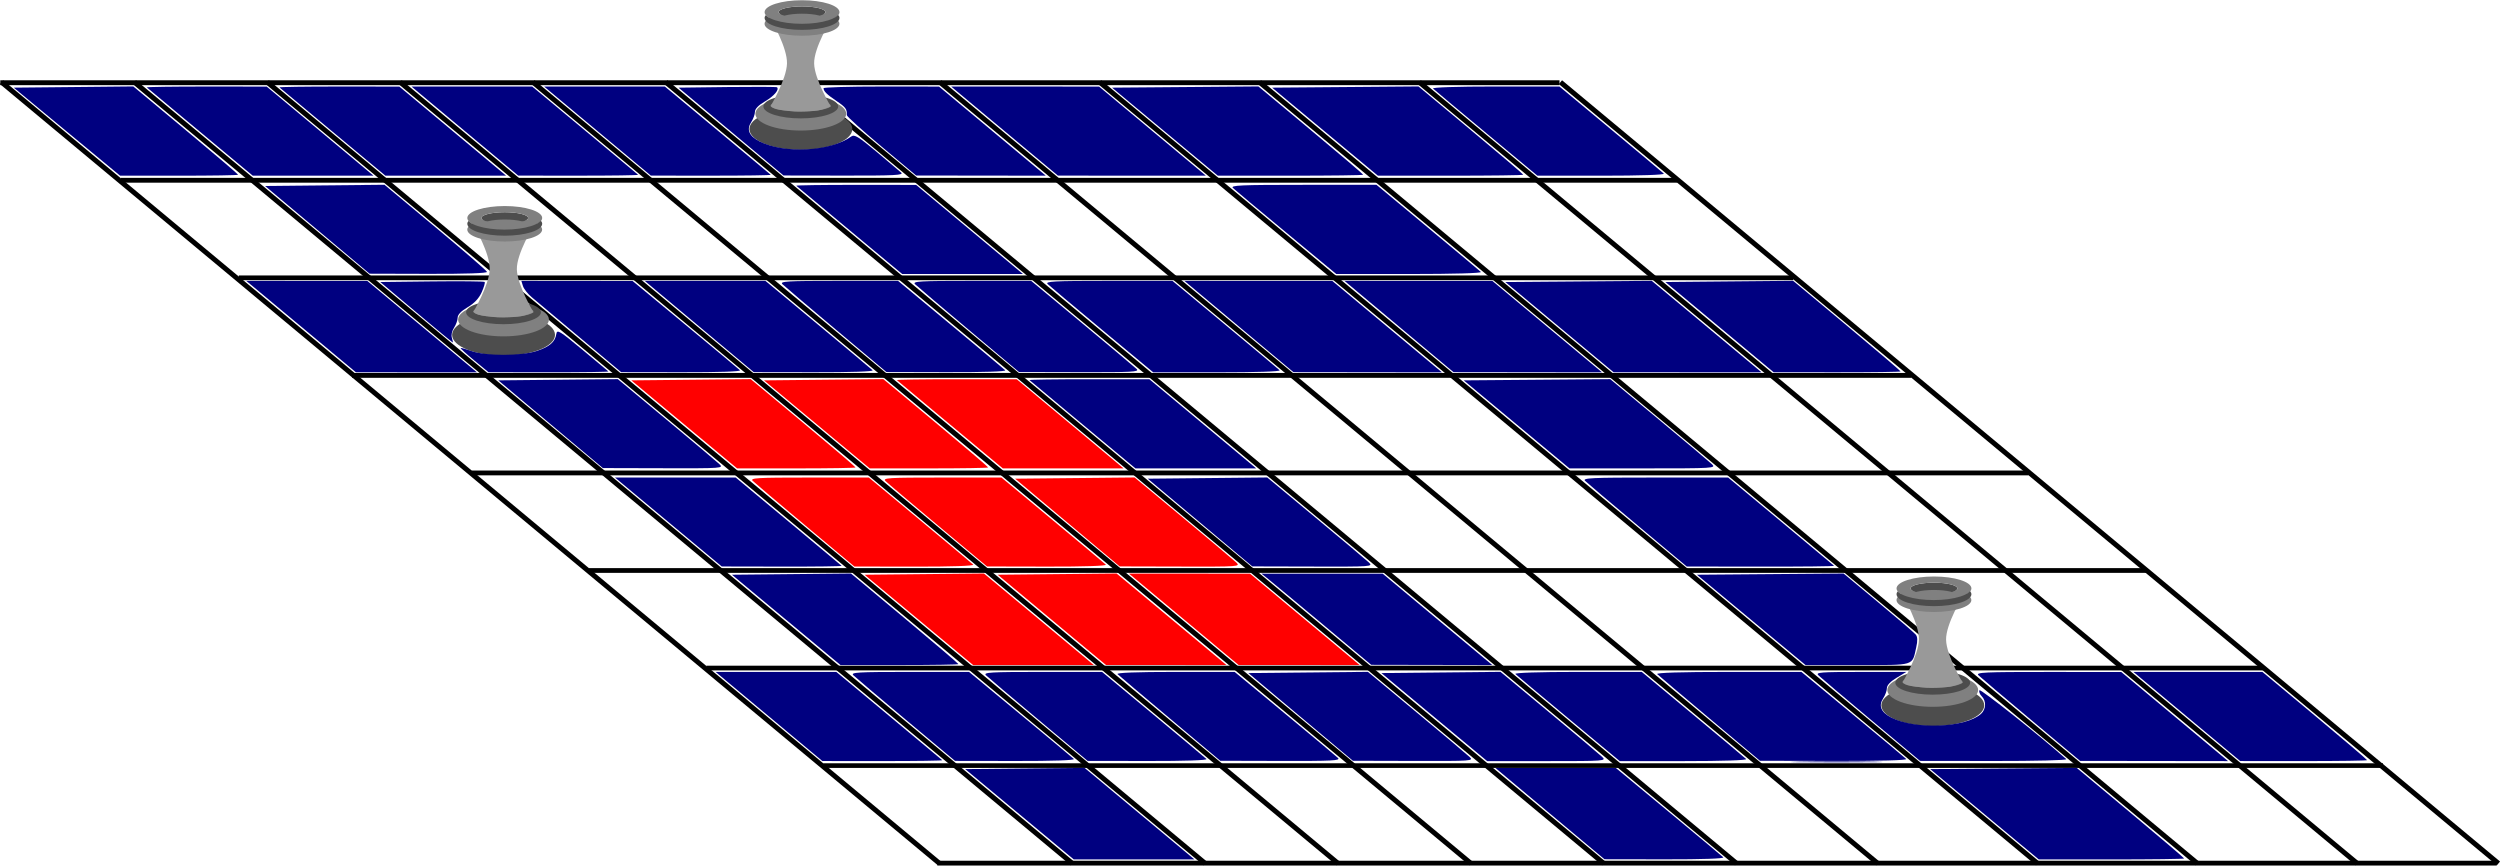 <?xml version="1.0" encoding="UTF-8" standalone="no"?>
<!-- Created with Inkscape (http://www.inkscape.org/) -->

<svg
   xmlns:dc="http://purl.org/dc/elements/1.1/"
   xmlns:cc="http://creativecommons.org/ns#"
   xmlns:rdf="http://www.w3.org/1999/02/22-rdf-syntax-ns#"
   xmlns:svg="http://www.w3.org/2000/svg"
   xmlns="http://www.w3.org/2000/svg"
   xmlns:xlink="http://www.w3.org/1999/xlink"
   xmlns:sodipodi="http://sodipodi.sourceforge.net/DTD/sodipodi-0.dtd"
   xmlns:inkscape="http://www.inkscape.org/namespaces/inkscape"
   width="512.537"
   height="177.452"
   id="svg3089"
   version="1.1"
   inkscape:version="0.48.4 r9939"
   sodipodi:docname="Documento nuevo 1">
  <defs
     id="defs3091" />
  <sodipodi:namedview
     id="base"
     pagecolor="#ffffff"
     bordercolor="#666666"
     borderopacity="1.0"
     inkscape:pageopacity="0.0"
     inkscape:pageshadow="2"
     inkscape:zoom="2.1330157"
     inkscape:cx="271.69452"
     inkscape:cy="70.828596"
     inkscape:document-units="px"
     inkscape:current-layer="layer1"
     showgrid="false"
     fit-margin-top="0"
     fit-margin-left="0"
     fit-margin-right="0"
     fit-margin-bottom="0"
     inkscape:window-width="1680"
     inkscape:window-height="987"
     inkscape:window-x="-4"
     inkscape:window-y="-4"
     inkscape:window-maximized="1" />
  <g
     inkscape:label="Capa 1"
     inkscape:groupmode="layer"
     id="layer1"
     transform="translate(-129.938,-567.798)">
    <path
       inkscape:connector-curvature="0"
       id="use3101"
       d="m 130.254,584.648 192.302,160.168"
       style="fill:none;stroke:#000000;stroke-width:1.026px;stroke-linecap:butt;stroke-linejoin:miter;stroke-opacity:1" />
    <use
       x="0"
       y="0"
       inkscape:tiled-clone-of="#use3101"
       xlink:href="#use3101"
       transform="translate(27.236,0)"
       id="use3301"
       width="1052.362"
       height="744.094" />
    <use
       x="0"
       y="0"
       inkscape:tiled-clone-of="#use3101"
       xlink:href="#use3101"
       transform="translate(54.473,0)"
       id="use3303"
       width="1052.362"
       height="744.094" />
    <use
       x="0"
       y="0"
       inkscape:tiled-clone-of="#use3101"
       xlink:href="#use3101"
       transform="translate(81.709,0)"
       id="use3305"
       width="1052.362"
       height="744.094" />
    <use
       x="0"
       y="0"
       inkscape:tiled-clone-of="#use3101"
       xlink:href="#use3101"
       transform="translate(108.945,0)"
       id="use3307"
       width="1052.362"
       height="744.094" />
    <use
       x="0"
       y="0"
       inkscape:tiled-clone-of="#use3101"
       xlink:href="#use3101"
       transform="translate(136.181,0)"
       id="use3309"
       width="1052.362"
       height="744.094" />
    <use
       x="0"
       y="0"
       inkscape:tiled-clone-of="#use3101"
       xlink:href="#use3101"
       transform="translate(163.418,0)"
       id="use3311"
       width="1052.362"
       height="744.094" />
    <use
       x="0"
       y="0"
       inkscape:tiled-clone-of="#use3101"
       xlink:href="#use3101"
       transform="translate(290.654,0)"
       id="use3313"
       width="1052.362"
       height="744.094" />
    <use
       x="0"
       y="0"
       inkscape:tiled-clone-of="#use3101"
       xlink:href="#use3101"
       transform="translate(257.89,0)"
       id="use3315"
       width="1052.362"
       height="744.094" />
    <use
       x="0"
       y="0"
       inkscape:tiled-clone-of="#use3101"
       xlink:href="#use3101"
       transform="translate(225.127,0)"
       id="use3317"
       width="1052.362"
       height="744.094" />
    <use
       x="0"
       y="0"
       inkscape:tiled-clone-of="#use3101"
       xlink:href="#use3101"
       transform="translate(192.363,0)"
       id="use3319"
       width="1052.362"
       height="744.094" />
    <use
       x="0"
       y="0"
       inkscape:tiled-clone-of="#use3101"
       xlink:href="#use3101"
       transform="translate(319.599,0)"
       id="use3321"
       width="1052.362"
       height="744.094" />
    <path
       style="fill:none;stroke:#000000;stroke-width:1px;stroke-linecap:butt;stroke-linejoin:miter;stroke-opacity:1"
       d="m 129.998,276.489 319.66,0"
       id="path3323"
       inkscape:connector-curvature="0"
       transform="translate(0,308.268)" />
    <path
       inkscape:connector-curvature="0"
       id="path4455"
       d="m 154.698,604.757 319.155,0"
       style="fill:none;stroke:#000000;stroke-width:0.986px;stroke-linecap:butt;stroke-linejoin:miter;stroke-opacity:1" />
    <path
       style="fill:none;stroke:#000000;stroke-width:0.973px;stroke-linecap:butt;stroke-linejoin:miter;stroke-opacity:1"
       d="m 178.892,624.757 318.69,0"
       id="path4457"
       inkscape:connector-curvature="0" />
    <path
       inkscape:connector-curvature="0"
       id="path4459"
       d="m 202.125,644.757 319.66,0"
       style="fill:none;stroke:#000000;stroke-width:1px;stroke-linecap:butt;stroke-linejoin:miter;stroke-opacity:1" />
    <path
       style="fill:none;stroke:#000000;stroke-width:0.986px;stroke-linecap:butt;stroke-linejoin:miter;stroke-opacity:1"
       d="m 226.612,664.757 319.175,0"
       id="path4461"
       inkscape:connector-curvature="0" />
    <path
       inkscape:connector-curvature="0"
       id="path4463"
       d="m 250.696,684.757 319.255,0"
       style="fill:none;stroke:#000000;stroke-width:0.974px;stroke-linecap:butt;stroke-linejoin:miter;stroke-opacity:1" />
    <path
       style="fill:none;stroke:#000000;stroke-width:0.963px;stroke-linecap:butt;stroke-linejoin:miter;stroke-opacity:1"
       d="m 274.757,704.757 319.301,0"
       id="path4465"
       inkscape:connector-curvature="0" />
    <path
       inkscape:connector-curvature="0"
       id="path4467"
       d="m 298.733,724.757 319.757,0"
       style="fill:none;stroke:#000000;stroke-width:0.952px;stroke-linecap:butt;stroke-linejoin:miter;stroke-opacity:1" />
    <path
       style="fill:none;stroke:#000000;stroke-width:1px;stroke-linecap:butt;stroke-linejoin:miter;stroke-opacity:1"
       d="m 322.125,744.757 319.66,0"
       id="path4469"
       inkscape:connector-curvature="0" />
    <g
       id="g5435"
       transform="matrix(0.049,0,0,0.062,210.356,598.1)">
      <g
         id="g5437"
         transform="translate(-9.596,-11.112)">
        <path
           sodipodi:type="arc"
           style="fill:#4d4d4d;stroke:none"
           id="path5439"
           sodipodi:cx="382.34274"
           sodipodi:cy="260.40259"
           sodipodi:rx="86.368042"
           sodipodi:ry="29.294424"
           d="m 468.711,260.403 c 0,16.179 -38.668,29.294 -86.368,29.294 -47.7,0 -86.368,-13.116 -86.368,-29.294 0,-16.179 38.668,-29.294 86.368,-29.294 47.7,0 86.368,13.116 86.368,29.294 z"
           transform="matrix(2.492,0,0,2.347,-477.457,18.55)" />
        <path
           transform="matrix(2.199,0,0,1.898,-365.661,84.775)"
           d="m 468.711,260.403 c 0,16.179 -38.668,29.294 -86.368,29.294 -47.7,0 -86.368,-13.116 -86.368,-29.294 0,-16.179 38.668,-29.294 86.368,-29.294 47.7,0 86.368,13.116 86.368,29.294 z"
           sodipodi:ry="29.294424"
           sodipodi:rx="86.368042"
           sodipodi:cy="260.40259"
           sodipodi:cx="382.34274"
           id="path5441"
           style="fill:#808080;stroke:none"
           sodipodi:type="arc" />
        <path
           sodipodi:type="arc"
           style="fill:#4d4d4d;stroke:none"
           id="path5443"
           sodipodi:cx="382.34274"
           sodipodi:cy="260.40259"
           sodipodi:rx="86.368042"
           sodipodi:ry="29.294424"
           d="m 468.711,260.403 c 0,16.179 -38.668,29.294 -86.368,29.294 -47.7,0 -86.368,-13.116 -86.368,-29.294 0,-16.179 38.668,-29.294 86.368,-29.294 47.7,0 86.368,13.116 86.368,29.294 z"
           transform="matrix(1.813,0,0,1.347,-218.09,204.201)" />
      </g>
      <path
         sodipodi:type="arc"
         style="fill:#808080;stroke:none"
         id="path5445"
         sodipodi:cx="382.34274"
         sodipodi:cy="260.40259"
         sodipodi:rx="86.368042"
         sodipodi:ry="29.294424"
         d="m 468.711,260.403 c 0,16.179 -38.668,29.294 -86.368,29.294 -47.7,0 -86.368,-13.116 -86.368,-29.294 0,-16.179 38.668,-29.294 86.368,-29.294 47.7,0 86.368,13.116 86.368,29.294 z"
         transform="matrix(1.455,0,0,0.65,-91.468,371.835)" />
      <path
         style="fill:#999999;stroke:none"
         d="m 566.54,551.224 c -25.904,6.273 -29.617,6.559 -64.714,8.618 -27.208,1.098 -54.551,2.019 -81.602,-0.644 -14.297,-1.407 -41.768,-3.104 -58.941,-7.131 -15.684,-3.678 -21.771,-9.773 -21.771,-9.773 0,0 66.559,-88.425 68.286,-140.648 1.727,-52.223 -65.254,-142.83 -65.254,-142.83 250.107,0.489 249.659,-1.906 249.659,-1.906 0,0 -72.576,92.986 -70.849,145.209 1.727,52.223 68.886,140.664 68.886,140.664 0,0 7.836,0.1 -23.699,8.441 z"
         id="path5447"
         inkscape:connector-curvature="0"
         sodipodi:nodetypes="ccssczcczcc" />
      <g
         id="g5449"
         transform="translate(14.596,-40)">
        <path
           sodipodi:type="arc"
           style="fill:#808080;stroke:none"
           id="path5451"
           sodipodi:cx="382.34274"
           sodipodi:cy="260.40259"
           sodipodi:rx="86.368042"
           sodipodi:ry="29.294424"
           d="m 468.711,260.403 c 0,16.179 -38.668,29.294 -86.368,29.294 -47.7,0 -86.368,-13.116 -86.368,-29.294 0,-16.179 38.668,-29.294 86.368,-29.294 47.7,0 86.368,13.116 86.368,29.294 z"
           transform="matrix(1.813,0,0,1.347,-237.283,-40.256)" />
        <path
           inkscape:connector-curvature="0"
           id="path5453"
           d="m 456.084,252.969 c -6.755,0 -13.349,0.121 -19.719,0.375 -6.37,0.254 -12.522,0.643 -18.375,1.125 -5.853,0.482 -11.42,1.065 -16.625,1.75 -5.205,0.685 -10.042,1.481 -14.469,2.344 -4.426,0.863 -8.421,1.798 -11.938,2.812 -3.517,1.014 -6.556,2.11 -9.031,3.25 -1.238,0.57 -2.328,1.153 -3.281,1.75 -0.953,0.597 -1.755,1.192 -2.406,1.812 -0.652,0.62 -1.166,1.266 -1.5,1.906 -0.334,0.641 -0.5,1.28 -0.5,1.938 0,0.658 0.166,1.297 0.5,1.938 0.334,0.64 0.848,1.286 1.5,1.906 0.652,0.62 1.453,1.216 2.406,1.812 0.953,0.596 2.043,1.181 3.281,1.75 2.475,1.139 5.515,2.238 9.031,3.25 3.517,1.012 7.511,1.952 11.938,2.812 4.426,0.861 9.263,1.629 14.469,2.312 5.205,0.683 10.772,1.269 16.625,1.75 5.853,0.481 12.005,0.872 18.375,1.125 6.37,0.253 12.964,0.375 19.719,0.375 6.755,0 13.349,-0.122 19.719,-0.375 6.37,-0.253 12.522,-0.644 18.375,-1.125 5.853,-0.481 11.42,-1.067 16.625,-1.75 5.205,-0.683 10.042,-1.452 14.469,-2.312 4.426,-0.861 8.421,-1.8 11.938,-2.812 3.517,-1.012 6.556,-2.111 9.031,-3.25 1.238,-0.569 2.328,-1.154 3.281,-1.75 0.953,-0.596 1.755,-1.193 2.406,-1.812 0.652,-0.62 1.166,-1.266 1.5,-1.906 0.334,-0.64 0.5,-1.28 0.5,-1.938 0,-0.658 -0.166,-1.297 -0.5,-1.938 -0.334,-0.641 -0.848,-1.286 -1.5,-1.906 -0.652,-0.62 -1.453,-1.216 -2.406,-1.812 -0.953,-0.597 -2.043,-1.18 -3.281,-1.75 -2.475,-1.14 -5.515,-2.236 -9.031,-3.25 -3.517,-1.014 -7.511,-1.95 -11.938,-2.812 -4.426,-0.863 -9.263,-1.658 -14.469,-2.344 -5.205,-0.685 -10.772,-1.268 -16.625,-1.75 -5.853,-0.482 -12.005,-0.871 -18.375,-1.125 -6.37,-0.254 -12.964,-0.375 -19.719,-0.375 z"
           style="fill:#4d4d4d;stroke:none" />
        <path
           inkscape:connector-curvature="0"
           id="path5455"
           d="m 456.084,232.562 c -86.502,0 -156.625,17.682 -156.625,39.469 0,21.787 70.123,39.438 156.625,39.438 86.502,0 156.625,-17.651 156.625,-39.438 0,-21.787 -70.123,-39.469 -156.625,-39.469 z m 0,20.406 c 54.04,0 97.844,8.538 97.844,19.062 0,10.524 -43.804,19.031 -97.844,19.031 -54.04,0 -97.844,-8.507 -97.844,-19.031 0,-10.524 43.804,-19.062 97.844,-19.062 z"
           style="fill:#808080;stroke:none" />
        <path
           sodipodi:type="arc"
           style="fill:#808080;stroke:none"
           id="path5457"
           sodipodi:cx="382.34274"
           sodipodi:cy="260.40259"
           sodipodi:rx="86.368042"
           sodipodi:ry="29.294424"
           d="m 468.711,260.403 c 0,16.179 -38.668,29.294 -86.368,29.294 -47.7,0 -86.368,-13.116 -86.368,-29.294 0,-16.179 38.668,-29.294 86.368,-29.294 47.7,0 86.368,13.116 86.368,29.294 z"
           transform="matrix(1.133,0,0,0.65,22.922,126.873)" />
        <path
           inkscape:connector-curvature="0"
           id="path5459"
           d="m 304.334,281.615 c -3.063,3.079 -4.875,6.276 -4.875,9.594 0,21.787 70.123,39.438 156.625,39.438 86.502,0 156.625,-17.651 156.625,-39.438 0,-3.679 -2.134,-7.215 -5.875,-10.594 -0.706,0.709 -1.3,1.432 -2.156,2.125 -1.525,1.235 -3.3,2.445 -5.281,3.625 -1.981,1.18 -4.183,2.351 -6.594,3.469 -2.411,1.118 -5.029,2.201 -7.844,3.25 -2.815,1.049 -5.808,2.057 -9,3.031 -3.192,0.974 -6.582,1.889 -10.125,2.781 -7.086,1.784 -14.855,3.427 -23.188,4.844 -8.332,1.417 -17.225,2.627 -26.594,3.625 -9.369,0.998 -19.21,1.756 -29.406,2.281 -10.196,0.525 -20.75,0.812 -31.562,0.812 -10.813,0 -21.367,-0.287 -31.562,-0.812 -10.196,-0.525 -20.037,-1.284 -29.406,-2.281 -9.369,-0.998 -18.261,-2.208 -26.594,-3.625 -8.332,-1.417 -16.102,-3.06 -23.188,-4.844 -3.543,-0.892 -6.933,-1.807 -10.125,-2.781 -3.192,-0.974 -6.185,-1.982 -9,-3.031 -2.815,-1.049 -5.433,-2.132 -7.844,-3.25 -2.411,-1.118 -4.612,-2.289 -6.594,-3.469 -1.981,-1.18 -3.756,-2.39 -5.281,-3.625 -0.456,-0.37 -0.742,-0.751 -1.156,-1.125 z"
           style="fill:#4d4d4d;stroke:none" />
      </g>
    </g>
    <g
       transform="matrix(0.049,0,0,0.062,271.303,555.906)"
       id="g5515">
      <g
         transform="translate(-9.596,-11.112)"
         id="g5517">
        <path
           transform="matrix(2.492,0,0,2.347,-477.457,18.55)"
           d="m 468.711,260.403 c 0,16.179 -38.668,29.294 -86.368,29.294 -47.7,0 -86.368,-13.116 -86.368,-29.294 0,-16.179 38.668,-29.294 86.368,-29.294 47.7,0 86.368,13.116 86.368,29.294 z"
           sodipodi:ry="29.294424"
           sodipodi:rx="86.368042"
           sodipodi:cy="260.40259"
           sodipodi:cx="382.34274"
           id="path5519"
           style="fill:#4d4d4d;stroke:none"
           sodipodi:type="arc" />
        <path
           sodipodi:type="arc"
           style="fill:#808080;stroke:none"
           id="path5521"
           sodipodi:cx="382.34274"
           sodipodi:cy="260.40259"
           sodipodi:rx="86.368042"
           sodipodi:ry="29.294424"
           d="m 468.711,260.403 c 0,16.179 -38.668,29.294 -86.368,29.294 -47.7,0 -86.368,-13.116 -86.368,-29.294 0,-16.179 38.668,-29.294 86.368,-29.294 47.7,0 86.368,13.116 86.368,29.294 z"
           transform="matrix(2.199,0,0,1.898,-365.661,84.775)" />
        <path
           transform="matrix(1.813,0,0,1.347,-218.09,204.201)"
           d="m 468.711,260.403 c 0,16.179 -38.668,29.294 -86.368,29.294 -47.7,0 -86.368,-13.116 -86.368,-29.294 0,-16.179 38.668,-29.294 86.368,-29.294 47.7,0 86.368,13.116 86.368,29.294 z"
           sodipodi:ry="29.294424"
           sodipodi:rx="86.368042"
           sodipodi:cy="260.40259"
           sodipodi:cx="382.34274"
           id="path5523"
           style="fill:#4d4d4d;stroke:none"
           sodipodi:type="arc" />
      </g>
      <path
         transform="matrix(1.455,0,0,0.65,-91.468,371.835)"
         d="m 468.711,260.403 c 0,16.179 -38.668,29.294 -86.368,29.294 -47.7,0 -86.368,-13.116 -86.368,-29.294 0,-16.179 38.668,-29.294 86.368,-29.294 47.7,0 86.368,13.116 86.368,29.294 z"
         sodipodi:ry="29.294424"
         sodipodi:rx="86.368042"
         sodipodi:cy="260.40259"
         sodipodi:cx="382.34274"
         id="path5525"
         style="fill:#808080;stroke:none"
         sodipodi:type="arc" />
      <path
         sodipodi:nodetypes="ccssczcczcc"
         inkscape:connector-curvature="0"
         id="path5527"
         d="m 566.54,551.224 c -25.904,6.273 -29.617,6.559 -64.714,8.618 -27.208,1.098 -54.551,2.019 -81.602,-0.644 -14.297,-1.407 -41.768,-3.104 -58.941,-7.131 -15.684,-3.678 -21.771,-9.773 -21.771,-9.773 0,0 66.559,-88.425 68.286,-140.648 1.727,-52.223 -65.254,-142.83 -65.254,-142.83 250.107,0.489 249.659,-1.906 249.659,-1.906 0,0 -72.576,92.986 -70.849,145.209 1.727,52.223 68.886,140.664 68.886,140.664 0,0 7.836,0.1 -23.699,8.441 z"
         style="fill:#999999;stroke:none" />
      <g
         transform="translate(14.596,-40)"
         id="g5529">
        <path
           transform="matrix(1.813,0,0,1.347,-237.283,-40.256)"
           d="m 468.711,260.403 c 0,16.179 -38.668,29.294 -86.368,29.294 -47.7,0 -86.368,-13.116 -86.368,-29.294 0,-16.179 38.668,-29.294 86.368,-29.294 47.7,0 86.368,13.116 86.368,29.294 z"
           sodipodi:ry="29.294424"
           sodipodi:rx="86.368042"
           sodipodi:cy="260.40259"
           sodipodi:cx="382.34274"
           id="path5531"
           style="fill:#808080;stroke:none"
           sodipodi:type="arc" />
        <path
           style="fill:#4d4d4d;stroke:none"
           d="m 456.084,252.969 c -6.755,0 -13.349,0.121 -19.719,0.375 -6.37,0.254 -12.522,0.643 -18.375,1.125 -5.853,0.482 -11.42,1.065 -16.625,1.75 -5.205,0.685 -10.042,1.481 -14.469,2.344 -4.426,0.863 -8.421,1.798 -11.938,2.812 -3.517,1.014 -6.556,2.11 -9.031,3.25 -1.238,0.57 -2.328,1.153 -3.281,1.75 -0.953,0.597 -1.755,1.192 -2.406,1.812 -0.652,0.62 -1.166,1.266 -1.5,1.906 -0.334,0.641 -0.5,1.28 -0.5,1.938 0,0.658 0.166,1.297 0.5,1.938 0.334,0.64 0.848,1.286 1.5,1.906 0.652,0.62 1.453,1.216 2.406,1.812 0.953,0.596 2.043,1.181 3.281,1.75 2.475,1.139 5.515,2.238 9.031,3.25 3.517,1.012 7.511,1.952 11.938,2.812 4.426,0.861 9.263,1.629 14.469,2.312 5.205,0.683 10.772,1.269 16.625,1.75 5.853,0.481 12.005,0.872 18.375,1.125 6.37,0.253 12.964,0.375 19.719,0.375 6.755,0 13.349,-0.122 19.719,-0.375 6.37,-0.253 12.522,-0.644 18.375,-1.125 5.853,-0.481 11.42,-1.067 16.625,-1.75 5.205,-0.683 10.042,-1.452 14.469,-2.312 4.426,-0.861 8.421,-1.8 11.938,-2.812 3.517,-1.012 6.556,-2.111 9.031,-3.25 1.238,-0.569 2.328,-1.154 3.281,-1.75 0.953,-0.596 1.755,-1.193 2.406,-1.812 0.652,-0.62 1.166,-1.266 1.5,-1.906 0.334,-0.64 0.5,-1.28 0.5,-1.938 0,-0.658 -0.166,-1.297 -0.5,-1.938 -0.334,-0.641 -0.848,-1.286 -1.5,-1.906 -0.652,-0.62 -1.453,-1.216 -2.406,-1.812 -0.953,-0.597 -2.043,-1.18 -3.281,-1.75 -2.475,-1.14 -5.515,-2.236 -9.031,-3.25 -3.517,-1.014 -7.511,-1.95 -11.938,-2.812 -4.426,-0.863 -9.263,-1.658 -14.469,-2.344 -5.205,-0.685 -10.772,-1.268 -16.625,-1.75 -5.853,-0.482 -12.005,-0.871 -18.375,-1.125 -6.37,-0.254 -12.964,-0.375 -19.719,-0.375 z"
           id="path5533"
           inkscape:connector-curvature="0" />
        <path
           style="fill:#808080;stroke:none"
           d="m 456.084,232.562 c -86.502,0 -156.625,17.682 -156.625,39.469 0,21.787 70.123,39.438 156.625,39.438 86.502,0 156.625,-17.651 156.625,-39.438 0,-21.787 -70.123,-39.469 -156.625,-39.469 z m 0,20.406 c 54.04,0 97.844,8.538 97.844,19.062 0,10.524 -43.804,19.031 -97.844,19.031 -54.04,0 -97.844,-8.507 -97.844,-19.031 0,-10.524 43.804,-19.062 97.844,-19.062 z"
           id="path5535"
           inkscape:connector-curvature="0" />
        <path
           transform="matrix(1.133,0,0,0.65,22.922,126.873)"
           d="m 468.711,260.403 c 0,16.179 -38.668,29.294 -86.368,29.294 -47.7,0 -86.368,-13.116 -86.368,-29.294 0,-16.179 38.668,-29.294 86.368,-29.294 47.7,0 86.368,13.116 86.368,29.294 z"
           sodipodi:ry="29.294424"
           sodipodi:rx="86.368042"
           sodipodi:cy="260.40259"
           sodipodi:cx="382.34274"
           id="path5537"
           style="fill:#808080;stroke:none"
           sodipodi:type="arc" />
        <path
           style="fill:#4d4d4d;stroke:none"
           d="m 304.334,281.615 c -3.063,3.079 -4.875,6.276 -4.875,9.594 0,21.787 70.123,39.438 156.625,39.438 86.502,0 156.625,-17.651 156.625,-39.438 0,-3.679 -2.134,-7.215 -5.875,-10.594 -0.706,0.709 -1.3,1.432 -2.156,2.125 -1.525,1.235 -3.3,2.445 -5.281,3.625 -1.981,1.18 -4.183,2.351 -6.594,3.469 -2.411,1.118 -5.029,2.201 -7.844,3.25 -2.815,1.049 -5.808,2.057 -9,3.031 -3.192,0.974 -6.582,1.889 -10.125,2.781 -7.086,1.784 -14.855,3.427 -23.188,4.844 -8.332,1.417 -17.225,2.627 -26.594,3.625 -9.369,0.998 -19.21,1.756 -29.406,2.281 -10.196,0.525 -20.75,0.812 -31.562,0.812 -10.813,0 -21.367,-0.287 -31.562,-0.812 -10.196,-0.525 -20.037,-1.284 -29.406,-2.281 -9.369,-0.998 -18.261,-2.208 -26.594,-3.625 -8.332,-1.417 -16.102,-3.06 -23.188,-4.844 -3.543,-0.892 -6.933,-1.807 -10.125,-2.781 -3.192,-0.974 -6.185,-1.982 -9,-3.031 -2.815,-1.049 -5.433,-2.132 -7.844,-3.25 -2.411,-1.118 -4.612,-2.289 -6.594,-3.469 -1.981,-1.18 -3.756,-2.39 -5.281,-3.625 -0.456,-0.37 -0.742,-0.751 -1.156,-1.125 z"
           id="path5539"
           inkscape:connector-curvature="0" />
      </g>
    </g>
    <g
       transform="matrix(0.049,0,0,0.062,503.368,674.049)"
       id="g5541">
      <g
         transform="translate(-9.596,-11.112)"
         id="g5543">
        <path
           transform="matrix(2.492,0,0,2.347,-477.457,18.55)"
           d="m 468.711,260.403 c 0,16.179 -38.668,29.294 -86.368,29.294 -47.7,0 -86.368,-13.116 -86.368,-29.294 0,-16.179 38.668,-29.294 86.368,-29.294 47.7,0 86.368,13.116 86.368,29.294 z"
           sodipodi:ry="29.294424"
           sodipodi:rx="86.368042"
           sodipodi:cy="260.40259"
           sodipodi:cx="382.34274"
           id="path5545"
           style="fill:#4d4d4d;stroke:none"
           sodipodi:type="arc" />
        <path
           sodipodi:type="arc"
           style="fill:#808080;stroke:none"
           id="path5547"
           sodipodi:cx="382.34274"
           sodipodi:cy="260.40259"
           sodipodi:rx="86.368042"
           sodipodi:ry="29.294424"
           d="m 468.711,260.403 c 0,16.179 -38.668,29.294 -86.368,29.294 -47.7,0 -86.368,-13.116 -86.368,-29.294 0,-16.179 38.668,-29.294 86.368,-29.294 47.7,0 86.368,13.116 86.368,29.294 z"
           transform="matrix(2.199,0,0,1.898,-365.661,84.775)" />
        <path
           transform="matrix(1.813,0,0,1.347,-218.09,204.201)"
           d="m 468.711,260.403 c 0,16.179 -38.668,29.294 -86.368,29.294 -47.7,0 -86.368,-13.116 -86.368,-29.294 0,-16.179 38.668,-29.294 86.368,-29.294 47.7,0 86.368,13.116 86.368,29.294 z"
           sodipodi:ry="29.294424"
           sodipodi:rx="86.368042"
           sodipodi:cy="260.40259"
           sodipodi:cx="382.34274"
           id="path5549"
           style="fill:#4d4d4d;stroke:none"
           sodipodi:type="arc" />
      </g>
      <path
         transform="matrix(1.455,0,0,0.65,-91.468,371.835)"
         d="m 468.711,260.403 c 0,16.179 -38.668,29.294 -86.368,29.294 -47.7,0 -86.368,-13.116 -86.368,-29.294 0,-16.179 38.668,-29.294 86.368,-29.294 47.7,0 86.368,13.116 86.368,29.294 z"
         sodipodi:ry="29.294424"
         sodipodi:rx="86.368042"
         sodipodi:cy="260.40259"
         sodipodi:cx="382.34274"
         id="path5551"
         style="fill:#808080;stroke:none"
         sodipodi:type="arc" />
      <path
         sodipodi:nodetypes="ccssczcczcc"
         inkscape:connector-curvature="0"
         id="path5553"
         d="m 566.54,551.224 c -25.904,6.273 -29.617,6.559 -64.714,8.618 -27.208,1.098 -54.551,2.019 -81.602,-0.644 -14.297,-1.407 -41.768,-3.104 -58.941,-7.131 -15.684,-3.678 -21.771,-9.773 -21.771,-9.773 0,0 66.559,-88.425 68.286,-140.648 1.727,-52.223 -65.254,-142.83 -65.254,-142.83 250.107,0.489 249.659,-1.906 249.659,-1.906 0,0 -72.576,92.986 -70.849,145.209 1.727,52.223 68.886,140.664 68.886,140.664 0,0 7.836,0.1 -23.699,8.441 z"
         style="fill:#999999;stroke:none" />
      <g
         transform="translate(14.596,-40)"
         id="g5555">
        <path
           transform="matrix(1.813,0,0,1.347,-237.283,-40.256)"
           d="m 468.711,260.403 c 0,16.179 -38.668,29.294 -86.368,29.294 -47.7,0 -86.368,-13.116 -86.368,-29.294 0,-16.179 38.668,-29.294 86.368,-29.294 47.7,0 86.368,13.116 86.368,29.294 z"
           sodipodi:ry="29.294424"
           sodipodi:rx="86.368042"
           sodipodi:cy="260.40259"
           sodipodi:cx="382.34274"
           id="path5557"
           style="fill:#808080;stroke:none"
           sodipodi:type="arc" />
        <path
           style="fill:#4d4d4d;stroke:none"
           d="m 456.084,252.969 c -6.755,0 -13.349,0.121 -19.719,0.375 -6.37,0.254 -12.522,0.643 -18.375,1.125 -5.853,0.482 -11.42,1.065 -16.625,1.75 -5.205,0.685 -10.042,1.481 -14.469,2.344 -4.426,0.863 -8.421,1.798 -11.938,2.812 -3.517,1.014 -6.556,2.11 -9.031,3.25 -1.238,0.57 -2.328,1.153 -3.281,1.75 -0.953,0.597 -1.755,1.192 -2.406,1.812 -0.652,0.62 -1.166,1.266 -1.5,1.906 -0.334,0.641 -0.5,1.28 -0.5,1.938 0,0.658 0.166,1.297 0.5,1.938 0.334,0.64 0.848,1.286 1.5,1.906 0.652,0.62 1.453,1.216 2.406,1.812 0.953,0.596 2.043,1.181 3.281,1.75 2.475,1.139 5.515,2.238 9.031,3.25 3.517,1.012 7.511,1.952 11.938,2.812 4.426,0.861 9.263,1.629 14.469,2.312 5.205,0.683 10.772,1.269 16.625,1.75 5.853,0.481 12.005,0.872 18.375,1.125 6.37,0.253 12.964,0.375 19.719,0.375 6.755,0 13.349,-0.122 19.719,-0.375 6.37,-0.253 12.522,-0.644 18.375,-1.125 5.853,-0.481 11.42,-1.067 16.625,-1.75 5.205,-0.683 10.042,-1.452 14.469,-2.312 4.426,-0.861 8.421,-1.8 11.938,-2.812 3.517,-1.012 6.556,-2.111 9.031,-3.25 1.238,-0.569 2.328,-1.154 3.281,-1.75 0.953,-0.596 1.755,-1.193 2.406,-1.812 0.652,-0.62 1.166,-1.266 1.5,-1.906 0.334,-0.64 0.5,-1.28 0.5,-1.938 0,-0.658 -0.166,-1.297 -0.5,-1.938 -0.334,-0.641 -0.848,-1.286 -1.5,-1.906 -0.652,-0.62 -1.453,-1.216 -2.406,-1.812 -0.953,-0.597 -2.043,-1.18 -3.281,-1.75 -2.475,-1.14 -5.515,-2.236 -9.031,-3.25 -3.517,-1.014 -7.511,-1.95 -11.938,-2.812 -4.426,-0.863 -9.263,-1.658 -14.469,-2.344 -5.205,-0.685 -10.772,-1.268 -16.625,-1.75 -5.853,-0.482 -12.005,-0.871 -18.375,-1.125 -6.37,-0.254 -12.964,-0.375 -19.719,-0.375 z"
           id="path5559"
           inkscape:connector-curvature="0" />
        <path
           style="fill:#808080;stroke:none"
           d="m 456.084,232.562 c -86.502,0 -156.625,17.682 -156.625,39.469 0,21.787 70.123,39.438 156.625,39.438 86.502,0 156.625,-17.651 156.625,-39.438 0,-21.787 -70.123,-39.469 -156.625,-39.469 z m 0,20.406 c 54.04,0 97.844,8.538 97.844,19.062 0,10.524 -43.804,19.031 -97.844,19.031 -54.04,0 -97.844,-8.507 -97.844,-19.031 0,-10.524 43.804,-19.062 97.844,-19.062 z"
           id="path5561"
           inkscape:connector-curvature="0" />
        <path
           transform="matrix(1.133,0,0,0.65,22.922,126.873)"
           d="m 468.711,260.403 c 0,16.179 -38.668,29.294 -86.368,29.294 -47.7,0 -86.368,-13.116 -86.368,-29.294 0,-16.179 38.668,-29.294 86.368,-29.294 47.7,0 86.368,13.116 86.368,29.294 z"
           sodipodi:ry="29.294424"
           sodipodi:rx="86.368042"
           sodipodi:cy="260.40259"
           sodipodi:cx="382.34274"
           id="path5563"
           style="fill:#808080;stroke:none"
           sodipodi:type="arc" />
        <path
           style="fill:#4d4d4d;stroke:none"
           d="m 304.334,281.615 c -3.063,3.079 -4.875,6.276 -4.875,9.594 0,21.787 70.123,39.438 156.625,39.438 86.502,0 156.625,-17.651 156.625,-39.438 0,-3.679 -2.134,-7.215 -5.875,-10.594 -0.706,0.709 -1.3,1.432 -2.156,2.125 -1.525,1.235 -3.3,2.445 -5.281,3.625 -1.981,1.18 -4.183,2.351 -6.594,3.469 -2.411,1.118 -5.029,2.201 -7.844,3.25 -2.815,1.049 -5.808,2.057 -9,3.031 -3.192,0.974 -6.582,1.889 -10.125,2.781 -7.086,1.784 -14.855,3.427 -23.188,4.844 -8.332,1.417 -17.225,2.627 -26.594,3.625 -9.369,0.998 -19.21,1.756 -29.406,2.281 -10.196,0.525 -20.75,0.812 -31.562,0.812 -10.813,0 -21.367,-0.287 -31.562,-0.812 -10.196,-0.525 -20.037,-1.284 -29.406,-2.281 -9.369,-0.998 -18.261,-2.208 -26.594,-3.625 -8.332,-1.417 -16.102,-3.06 -23.188,-4.844 -3.543,-0.892 -6.933,-1.807 -10.125,-2.781 -3.192,-0.974 -6.185,-1.982 -9,-3.031 -2.815,-1.049 -5.433,-2.132 -7.844,-3.25 -2.411,-1.118 -4.612,-2.289 -6.594,-3.469 -1.981,-1.18 -3.756,-2.39 -5.281,-3.625 -0.456,-0.37 -0.742,-0.751 -1.156,-1.125 z"
           id="path5565"
           inkscape:connector-curvature="0" />
      </g>
    </g>
    <path
       style="fill:#000080;stroke:none"
       d="m 170.998,286.592 c -5.919,-4.927 -10.849,-9.04 -10.957,-9.142 -0.107,-0.102 5.378,-0.181 12.189,-0.177 l 12.385,0.008 10.947,9.134 10.947,9.134 -12.374,0 -12.374,0 -10.761,-8.957 z"
       id="path5569"
       inkscape:connector-curvature="0"
       transform="translate(0,308.268)" />
    <path
       style="fill:#000080;stroke:none"
       d="m 194.998,306.65 -10.714,-8.991 12.238,-0.125 12.238,-0.125 10.431,8.7 c 5.737,4.785 10.501,8.902 10.587,9.15 0.097,0.281 -4.403,0.437 -11.955,0.416 l -12.111,-0.034 -10.714,-8.991 z"
       id="path5571"
       inkscape:connector-curvature="0"
       transform="translate(0,308.268)" />
    <path
       style="fill:#000080;stroke:none"
       d="m 227.165,333.426 c -1.609,-1.326 -2.867,-2.471 -2.795,-2.543 0.072,-0.072 1.072,0.206 2.222,0.618 2.925,1.047 10.253,1.035 13.405,-0.022 2.65,-0.889 3.755,-1.852 3.997,-3.485 0.145,-0.974 0.647,-0.67 5.317,3.214 2.836,2.359 5.245,4.373 5.352,4.474 0.107,0.102 -5.378,0.178 -12.189,0.17 l -12.385,-0.015 -2.926,-2.412 z"
       id="path5573"
       inkscape:connector-curvature="0"
       transform="translate(0,308.268)" />
    <path
       style="fill:#000080;stroke:none"
       d="m 242.817,346.5 -10.714,-8.991 12.246,-0.125 12.246,-0.125 9.955,8.279 c 5.475,4.553 10.371,8.671 10.879,9.15 0.902,0.85 0.627,0.87 -11.486,0.837 l -12.411,-0.034 -10.714,-8.991 z"
       id="path5575"
       inkscape:connector-curvature="0"
       transform="translate(0,308.268)" />
    <path
       style="fill:#000080;stroke:none"
       d="m 215.249,323.528 -7.34,-6.179 10.574,-0.126 c 5.816,-0.069 10.681,-0.019 10.813,0.112 0.131,0.131 -0.142,1.083 -0.607,2.115 -0.569,1.261 -1.515,2.268 -2.886,3.072 -1.325,0.777 -2.04,1.523 -2.04,2.13 0,0.514 -0.334,1.444 -0.742,2.067 -0.435,0.664 -0.616,1.53 -0.437,2.093 0.168,0.528 0.238,0.946 0.156,0.928 -0.082,-0.018 -3.452,-2.814 -7.489,-6.212 l 0,0 z"
       id="path5577"
       inkscape:connector-curvature="0"
       transform="translate(0,308.268)" />
    <path
       style="fill:#000080;stroke:none"
       d="m 266.966,366.55 -10.945,-9.116 12.372,0 12.372,0 10.761,8.957 c 5.919,4.927 10.849,9.04 10.957,9.142 0.107,0.102 -5.378,0.173 -12.189,0.159 l -12.385,-0.026 -10.945,-9.116 z"
       id="path5579"
       inkscape:connector-curvature="0"
       transform="translate(0,308.268)" />
    <path
       style="fill:#000080;stroke:none"
       d="m 291.127,386.618 -11.129,-9.259 12.201,-0.125 12.201,-0.125 11.016,9.193 c 6.059,5.056 11.016,9.279 11.016,9.384 0,0.105 -5.44,0.191 -12.088,0.191 l -12.088,0 -11.129,-9.259 z"
       id="path5581"
       inkscape:connector-curvature="0"
       transform="translate(0,308.268)" />
    <path
       style="fill:#000080;stroke:none"
       d="m 315.65,407.09 c -5.544,-4.639 -10.389,-8.743 -10.766,-9.12 -0.602,-0.602 0.808,-0.686 11.517,-0.686 l 12.203,0 10.518,8.709 c 5.785,4.79 10.718,8.904 10.963,9.142 0.273,0.265 -4.365,0.425 -11.955,0.411 l -12.4,-0.021 -10.08,-8.435 z"
       id="path5583"
       inkscape:connector-curvature="0"
       transform="translate(0,308.268)" />
    <path
       style="fill:#000080;stroke:none"
       d="m 338.947,426.467 -11.129,-9.259 12.238,-0.125 12.238,-0.125 11.259,9.384 11.259,9.384 -12.368,0 -12.368,0 -11.129,-9.259 z"
       id="path5585"
       inkscape:connector-curvature="0"
       transform="translate(0,308.268)" />
    <path
       style="fill:#000080;stroke:none"
       d="m 193.288,327.829 c -5.286,-4.413 -10.345,-8.628 -11.241,-9.369 l -1.63,-1.346 12.413,0.008 12.413,0.008 9.611,8.023 c 5.286,4.413 10.345,8.628 11.241,9.369 l 1.63,1.346 -12.413,-0.008 -12.413,-0.008 -9.611,-8.023 z"
       id="path5587"
       inkscape:connector-curvature="0"
       transform="translate(0,308.268)" />
    <path
       style="fill:#000080;stroke:none"
       d="m 248.844,328.753 c -4.641,-3.891 -9.098,-7.626 -9.904,-8.301 -0.806,-0.675 -1.611,-1.702 -1.79,-2.282 l -0.324,-1.055 11.4,0.012 11.4,0.012 10.783,8.934 c 5.931,4.913 10.983,9.127 11.228,9.365 0.271,0.263 -4.403,0.423 -11.955,0.41 l -12.4,-0.021 -8.439,-7.074 z"
       id="path5589"
       inkscape:connector-curvature="0"
       transform="translate(0,308.268)" />
    <path
       style="fill:#000080;stroke:none"
       d="m 273.295,326.471 -11.179,-9.355 12.372,0 12.372,0 10.761,8.95 c 5.919,4.923 10.962,9.142 11.207,9.376 0.268,0.256 -4.501,0.418 -11.955,0.405 l -12.4,-0.021 -11.179,-9.355 z"
       id="path5591"
       inkscape:connector-curvature="0"
       transform="translate(0,308.268)" />
    <path
       style="fill:#000080;stroke:none"
       d="m 301.351,327.142 c -5.673,-4.763 -10.623,-8.967 -11.001,-9.343 -0.602,-0.599 0.822,-0.684 11.508,-0.684 l 12.194,0 10.761,8.95 c 5.919,4.923 10.962,9.142 11.207,9.376 0.268,0.256 -4.501,0.413 -11.955,0.393 l -12.4,-0.033 -10.314,-8.66 z"
       id="path5593"
       inkscape:connector-curvature="0"
       transform="translate(0,308.268)" />
    <path
       style="fill:#000080;stroke:none"
       d="m 328.543,327.142 c -5.673,-4.763 -10.623,-8.967 -11.001,-9.343 -0.602,-0.599 0.829,-0.684 11.559,-0.684 l 12.245,0 10.476,8.714 c 5.762,4.793 10.785,9.012 11.162,9.376 0.592,0.572 -1.018,0.658 -11.72,0.63 l -12.407,-0.033 -10.314,-8.66 z"
       id="path5595"
       inkscape:connector-curvature="0"
       transform="translate(0,308.268)" />
    <path
       style="fill:#000080;stroke:none"
       d="m 355.896,327.154 c -5.762,-4.793 -10.785,-9.012 -11.162,-9.376 -0.592,-0.572 1.118,-0.663 12.445,-0.663 l 13.132,0 10.761,8.95 c 5.919,4.923 10.962,9.142 11.207,9.376 0.268,0.256 -4.81,0.426 -12.731,0.426 l -13.176,0 -10.476,-8.714 z"
       id="path5597"
       inkscape:connector-curvature="0"
       transform="translate(0,308.268)" />
    <path
       style="fill:#000080;stroke:none"
       d="m 383.937,326.471 -11.179,-9.355 15.164,0.008 15.164,0.008 9.611,8.023 c 5.286,4.413 10.345,8.628 11.241,9.369 l 1.63,1.346 -15.226,-0.021 -15.226,-0.021 -11.179,-9.355 z"
       id="path5599"
       inkscape:connector-curvature="0"
       transform="translate(0,308.268)" />
    <path
       style="fill:#000080;stroke:none"
       d="m 416.754,326.471 -11.179,-9.355 15.164,0.008 15.164,0.008 9.611,8.023 c 5.286,4.413 10.345,8.628 11.241,9.369 l 1.63,1.346 -15.226,-0.021 -15.226,-0.021 -11.179,-9.355 z"
       id="path5601"
       inkscape:connector-curvature="0"
       transform="translate(0,308.268)" />
    <path
       style="fill:#000080;stroke:none"
       d="m 449.654,326.6 -11.096,-9.25 15.003,-0.124 15.003,-0.124 11.257,9.383 11.257,9.383 -15.165,-0.009 -15.165,-0.009 -11.096,-9.25 z"
       id="path5603"
       inkscape:connector-curvature="0"
       transform="translate(0,308.268)" />
    <path
       style="fill:#000080;stroke:none"
       d="m 482.471,326.6 -11.096,-9.25 13.09,-0.125 13.09,-0.124 11.016,9.192 c 6.059,5.056 11.016,9.279 11.016,9.384 0,0.105 -5.854,0.187 -13.01,0.182 l -13.01,-0.009 -11.096,-9.25 z"
       id="path5605"
       inkscape:connector-curvature="0"
       transform="translate(0,308.268)" />
    <path
       style="fill:#000080;stroke:none"
       d="m 279.81,286.504 -10.759,-9.004 10.007,-0.127 c 5.504,-0.07 10.087,-0.047 10.184,0.05 0.496,0.496 -0.626,1.811 -2.466,2.89 -1.347,0.789 -2.067,1.537 -2.067,2.146 0,0.514 -0.334,1.444 -0.742,2.067 -1.029,1.57 -0.473,2.893 1.675,3.989 5.068,2.586 14.594,2.077 18.819,-1.005 0.643,-0.469 1.46,0.025 5.157,3.116 2.416,2.021 4.702,3.955 5.079,4.299 0.574,0.522 -1.353,0.621 -11.72,0.604 l -12.407,-0.021 -10.759,-9.004 z"
       id="path5607"
       inkscape:connector-curvature="0"
       transform="translate(0,308.268)" />
    <path
       style="fill:#000080;stroke:none"
       d="m 304.143,306.751 c -5.919,-4.927 -10.849,-9.04 -10.957,-9.142 -0.107,-0.102 5.378,-0.181 12.189,-0.177 l 12.385,0.008 10.947,9.134 10.947,9.134 -12.374,0 -12.374,0 -10.761,-8.957 z"
       id="path5609"
       inkscape:connector-curvature="0"
       transform="translate(0,308.268)" />
    <path
       style="fill:#000080;stroke:none"
       d="m 351.963,346.601 c -5.919,-4.927 -10.849,-9.04 -10.957,-9.142 -0.107,-0.102 5.378,-0.181 12.189,-0.177 l 12.385,0.008 10.947,9.134 10.947,9.134 -12.374,0 -12.374,0 -10.761,-8.957 z"
       id="path5611"
       inkscape:connector-curvature="0"
       transform="translate(0,308.268)" />
    <path
       style="fill:#000080;stroke:none"
       d="m 375.962,366.659 -10.714,-8.991 12.246,-0.125 12.246,-0.125 9.955,8.279 c 5.475,4.553 10.371,8.671 10.879,9.15 0.902,0.85 0.627,0.87 -11.486,0.837 l -12.411,-0.034 -10.714,-8.991 z"
       id="path5613"
       inkscape:connector-curvature="0"
       transform="translate(0,308.268)" />
    <path
       style="fill:#000080;stroke:none"
       d="m 401.21,387.599 c -5.415,-4.526 -10.478,-8.732 -11.252,-9.347 l -1.406,-1.118 12.424,0.003 12.424,0.003 9.611,8.023 c 5.286,4.413 10.345,8.628 11.241,9.369 l 1.63,1.346 -12.413,-0.024 -12.413,-0.024 -9.845,-8.229 z"
       id="path5615"
       inkscape:connector-curvature="0"
       transform="translate(0,308.268)" />
    <path
       style="fill:#000080;stroke:none"
       d="m 423.989,406.543 -10.842,-9.025 12.206,-0.125 12.206,-0.125 9.955,8.279 c 5.475,4.553 10.371,8.671 10.879,9.15 0.902,0.85 0.632,0.871 -11.319,0.871 l -12.244,0 -10.842,-9.025 z"
       id="path5617"
       inkscape:connector-curvature="0"
       transform="translate(0,308.268)" />
    <path
       style="fill:#000080;stroke:none"
       d="m 447.696,426.329 -11.179,-9.355 12.351,0.006 12.351,0.006 10.783,8.938 c 5.931,4.916 10.983,9.133 11.228,9.371 0.273,0.265 -4.363,0.425 -11.955,0.412 l -12.4,-0.021 -11.179,-9.355 z"
       id="path5619"
       inkscape:connector-curvature="0"
       transform="translate(0,308.268)" />
    <path
       style="fill:#000080;stroke:none"
       d="m 143.659,286.525 -10.899,-9.025 12.252,-0.125 12.252,-0.125 10.746,8.954 c 5.91,4.925 10.746,9.042 10.746,9.15 0,0.108 -5.444,0.195 -12.099,0.195 l -12.099,0 -10.899,-9.025 z"
       id="path5621"
       inkscape:connector-curvature="0"
       transform="translate(0,308.268)" />
    <path
       style="fill:#000080;stroke:none"
       d="m 198.19,286.592 c -5.919,-4.927 -10.849,-9.04 -10.957,-9.142 -0.107,-0.102 5.378,-0.181 12.189,-0.177 l 12.385,0.008 10.947,9.134 10.947,9.134 -12.374,0 -12.374,0 -10.761,-8.957 z"
       id="path5623"
       inkscape:connector-curvature="0"
       transform="translate(0,308.268)" />
    <path
       style="fill:#000080;stroke:none"
       d="m 225.239,286.4 -10.947,-9.134 12.374,0 12.374,0 10.761,8.957 c 5.919,4.927 10.849,9.04 10.957,9.142 0.107,0.102 -5.378,0.181 -12.189,0.177 l -12.385,-0.008 -10.947,-9.134 z"
       id="path5625"
       inkscape:connector-curvature="0"
       transform="translate(0,308.268)" />
    <path
       style="fill:#000080;stroke:none"
       d="m 252.431,286.4 -10.947,-9.134 12.374,0 12.374,0 10.761,8.957 c 5.919,4.927 10.849,9.04 10.957,9.142 0.107,0.102 -5.378,0.181 -12.189,0.177 l -12.385,-0.008 -10.947,-9.134 z"
       id="path5627"
       inkscape:connector-curvature="0"
       transform="translate(0,308.268)" />
    <path
       style="fill:#000080;stroke:none"
       d="m 310.637,289.554 c -3.918,-3.278 -7.11,-6.171 -7.094,-6.429 0.075,-1.203 -0.214,-1.603 -2.074,-2.865 -2.026,-1.374 -2.676,-2.013 -2.689,-2.644 -0.004,-0.193 5.32,-0.348 11.831,-0.344 l 11.838,0.008 10.946,9.134 10.947,9.134 -13.291,-0.018 -13.291,-0.018 -7.123,-5.96 z"
       id="path5629"
       inkscape:connector-curvature="0"
       transform="translate(0,308.268)" />
    <path
       style="fill:#000080;stroke:none"
       d="m 335.88,286.4 -10.947,-9.134 15.166,0.008 15.166,0.008 10.947,9.134 10.947,9.134 -15.166,-0.008 -15.166,-0.008 -10.947,-9.134 z"
       id="path5631"
       inkscape:connector-curvature="0"
       transform="translate(0,308.268)" />
    <path
       style="fill:#000080;stroke:none"
       d="m 368.765,286.525 -10.845,-9.025 15.003,-0.124 15.003,-0.124 10.744,8.953 c 5.909,4.924 10.744,9.041 10.744,9.149 0,0.108 -6.706,0.195 -14.902,0.195 l -14.902,0 -10.845,-9.025 z"
       id="path5633"
       inkscape:connector-curvature="0"
       transform="translate(0,308.268)" />
    <path
       style="fill:#000080;stroke:none"
       d="m 401.583,286.525 -10.845,-9.025 15.003,-0.124 15.003,-0.124 10.744,8.953 c 5.909,4.924 10.744,9.041 10.744,9.149 0,0.108 -6.706,0.195 -14.902,0.195 l -14.902,0 -10.845,-9.025 z"
       id="path5635"
       inkscape:connector-curvature="0"
       transform="translate(0,308.268)" />
    <path
       style="fill:#000080;stroke:none"
       d="m 434.658,286.833 c -5.762,-4.794 -10.676,-8.908 -10.921,-9.142 -0.267,-0.255 4.832,-0.425 12.731,-0.425 l 13.176,0 10.476,8.717 c 5.762,4.794 10.676,8.908 10.921,9.142 0.267,0.255 -4.832,0.425 -12.731,0.425 l -13.176,0 -10.476,-8.717 z"
       id="path5637"
       inkscape:connector-curvature="0"
       transform="translate(0,308.268)" />
    <path
       style="fill:#000080;stroke:none"
       d="m 393.643,307.215 c -5.637,-4.671 -10.557,-8.785 -10.935,-9.142 -0.585,-0.553 1.532,-0.649 14.372,-0.649 l 15.058,0 10.476,8.717 c 5.762,4.794 10.676,8.908 10.921,9.142 0.267,0.255 -5.582,0.425 -14.599,0.425 l -15.044,0 -10.249,-8.493 z"
       id="path5639"
       inkscape:connector-curvature="0"
       transform="translate(0,308.268)" />
    <path
       style="fill:#000080;stroke:none"
       d="m 440.866,346.534 -10.841,-9.025 15.02,-0.124 15.02,-0.124 9.953,8.277 c 5.474,4.553 10.369,8.669 10.878,9.148 0.902,0.85 0.56,0.871 -14.132,0.871 l -15.057,0 -10.841,-9.025 z"
       id="path5641"
       inkscape:connector-curvature="0"
       transform="translate(0,308.268)" />
    <path
       style="fill:#000080;stroke:none"
       d="m 465.673,367.24 c -5.544,-4.639 -10.389,-8.743 -10.766,-9.12 -0.602,-0.602 1.151,-0.686 14.32,-0.686 l 15.007,0 10.761,8.957 c 5.919,4.927 10.849,9.04 10.957,9.142 0.107,0.102 -6.644,0.175 -15.002,0.163 l -15.198,-0.021 -10.08,-8.435 z"
       id="path5643"
       inkscape:connector-curvature="0"
       transform="translate(0,308.268)" />
    <path
       style="fill:#000080;stroke:none"
       d="m 488.97,386.618 -11.129,-9.259 15.029,-0.124 15.029,-0.124 7.134,5.938 c 3.924,3.266 7.373,6.23 7.666,6.586 0.369,0.449 0.4,1.239 0.101,2.568 -0.881,3.921 -0.071,3.673 -12.035,3.673 l -10.666,0 -11.129,-9.259 z"
       id="path5645"
       inkscape:connector-curvature="0"
       transform="translate(0,308.268)" />
    <path
       style="fill:#000080;stroke:none"
       d="m 513.492,407.09 c -5.544,-4.639 -10.389,-8.743 -10.766,-9.12 -0.602,-0.602 0.459,-0.685 8.673,-0.681 l 9.36,0.004 -1.992,1.194 c -1.27,0.761 -1.992,1.53 -1.992,2.122 0,0.51 -0.334,1.437 -0.742,2.06 -1.027,1.567 -0.474,2.893 1.661,3.982 4.918,2.509 15.247,2.072 18.397,-0.779 1.039,-0.94 1.091,-2.648 0.111,-3.628 -0.403,-0.403 -0.603,-0.944 -0.444,-1.201 0.214,-0.346 12.39,9.321 17.797,14.129 0.245,0.218 -6.401,0.386 -14.768,0.375 l -15.213,-0.021 -10.08,-8.435 z"
       id="path5647"
       inkscape:connector-curvature="0"
       transform="translate(0,308.268)" />
    <path
       style="fill:#000080;stroke:none"
       d="m 536.789,426.467 -11.129,-9.259 15.015,-0.124 15.015,-0.124 11.015,9.192 c 6.058,5.055 11.015,9.278 11.015,9.383 0,0.105 -6.706,0.191 -14.901,0.191 l -14.901,0 -11.129,-9.259 z"
       id="path5649"
       inkscape:connector-curvature="0"
       transform="translate(0,308.268)" />
    <path
       style="fill:#000080;stroke:none"
       d="m 578.26,406.418 -10.947,-9.134 13.22,0 13.22,0 10.736,8.947 c 5.905,4.921 10.736,9.034 10.736,9.142 0,0.108 -5.854,0.192 -13.01,0.188 l -13.01,-0.008 -10.947,-9.134 z"
       id="path5651"
       inkscape:connector-curvature="0"
       transform="translate(0,308.268)" />
    <path
       style="fill:#000080;stroke:none"
       d="m 546.31,407.09 c -5.544,-4.639 -10.389,-8.743 -10.766,-9.12 -0.602,-0.602 1.148,-0.685 14.299,-0.678 l 14.985,0.008 10.946,9.134 10.947,9.134 -15.166,-0.021 -15.166,-0.021 -10.08,-8.435 z"
       id="path5653"
       inkscape:connector-curvature="0"
       transform="translate(0,308.268)" />
    <path
       style="fill:#000080;stroke:none"
       d="m 498.842,415.685 c 4.19,-0.078 11.047,-0.078 15.237,0 4.19,0.078 0.762,0.141 -7.618,0.141 -8.38,0 -11.808,-0.064 -7.618,-0.141 z"
       id="path5655"
       inkscape:connector-curvature="0"
       transform="translate(0,308.268)" />
    <path
       style="fill:#000080;stroke:none"
       d="m 480.45,406.846 c -5.668,-4.76 -10.51,-8.859 -10.759,-9.109 -0.293,-0.293 4.869,-0.454 14.555,-0.454 l 15.01,0 10.518,8.709 c 5.785,4.79 10.718,8.904 10.963,9.142 0.273,0.265 -5.458,0.42 -14.768,0.4 l -15.213,-0.033 -10.305,-8.655 z"
       id="path5657"
       inkscape:connector-curvature="0"
       transform="translate(0,308.268)" />
    <path
       style="fill:#000080;stroke:none"
       d="m 451.535,406.851 c -5.762,-4.794 -10.676,-8.908 -10.921,-9.142 -0.267,-0.255 4.832,-0.425 12.731,-0.425 l 13.176,0 10.476,8.717 c 5.762,4.794 10.676,8.908 10.921,9.142 0.267,0.255 -4.832,0.425 -12.731,0.425 l -13.176,0 -10.476,-8.717 z"
       id="path5659"
       inkscape:connector-curvature="0"
       transform="translate(0,308.268)" />
    <path
       style="fill:#000080;stroke:none"
       d="m 396.59,406.509 -10.714,-8.991 12.246,-0.125 12.246,-0.125 9.955,8.279 c 5.475,4.553 10.371,8.671 10.879,9.15 0.902,0.85 0.627,0.87 -11.486,0.837 l -12.411,-0.034 -10.714,-8.991 z"
       id="path5661"
       inkscape:connector-curvature="0"
       transform="translate(0,308.268)" />
    <path
       style="fill:#000080;stroke:none"
       d="m 369.808,406.846 c -5.668,-4.76 -10.51,-8.859 -10.759,-9.109 -0.293,-0.293 3.884,-0.454 11.777,-0.454 l 12.231,0 10.249,8.493 c 5.637,4.671 10.557,8.785 10.935,9.142 0.585,0.553 -1.139,0.644 -11.72,0.615 l -12.407,-0.033 -10.305,-8.655 z"
       id="path5663"
       inkscape:connector-curvature="0"
       transform="translate(0,308.268)" />
    <path
       style="fill:#000080;stroke:none"
       d="m 342.842,407.09 c -5.544,-4.639 -10.389,-8.743 -10.766,-9.12 -0.602,-0.602 0.813,-0.686 11.559,-0.686 l 12.245,0 10.476,8.717 c 5.762,4.794 10.676,8.908 10.921,9.142 0.267,0.255 -4.521,0.417 -11.955,0.404 l -12.4,-0.021 -10.08,-8.435 z"
       id="path5665"
       inkscape:connector-curvature="0"
       transform="translate(0,308.268)" />
    <path
       style="fill:#000080;stroke:none"
       d="m 287.592,406.418 -10.947,-9.134 12.374,0 12.374,0 10.761,8.957 c 5.919,4.927 10.849,9.04 10.957,9.142 0.107,0.102 -5.378,0.181 -12.189,0.177 l -12.385,-0.008 -10.947,-9.134 z"
       id="path5667"
       inkscape:connector-curvature="0"
       transform="translate(0,308.268)" />
    <path
       style="fill:#ff0000;stroke:none"
       d="m 318.319,386.618 -11.129,-9.259 12.238,-0.125 12.238,-0.125 11.259,9.384 11.259,9.384 -12.368,0 -12.368,0 -11.129,-9.259 z"
       id="path5669"
       inkscape:connector-curvature="0"
       transform="translate(0,308.268)" />
    <path
       style="fill:#ff0000;stroke:none"
       d="m 295.022,367.24 c -5.544,-4.639 -10.389,-8.743 -10.766,-9.12 -0.602,-0.602 0.813,-0.686 11.559,-0.686 l 12.245,0 10.476,8.717 c 5.762,4.794 10.676,8.908 10.921,9.142 0.267,0.255 -4.521,0.417 -11.955,0.404 l -12.4,-0.021 -10.08,-8.435 z"
       id="path5671"
       inkscape:connector-curvature="0"
       transform="translate(0,308.268)" />
    <path
       style="fill:#ff0000;stroke:none"
       d="m 270.216,346.534 -10.842,-9.025 12.236,-0.125 12.236,-0.125 10.746,8.954 c 5.91,4.925 10.746,9.042 10.746,9.15 0,0.107 -5.463,0.195 -12.139,0.195 l -12.14,0 -10.842,-9.025 z"
       id="path5673"
       inkscape:connector-curvature="0"
       transform="translate(0,308.268)" />
    <path
       style="fill:#ff0000;stroke:none"
       d="m 297.407,346.534 -10.842,-9.025 12.236,-0.125 12.236,-0.125 10.746,8.954 c 5.91,4.925 10.746,9.042 10.746,9.15 0,0.107 -5.463,0.195 -12.139,0.195 l -12.14,0 -10.842,-9.025 z"
       id="path5675"
       inkscape:connector-curvature="0"
       transform="translate(0,308.268)" />
    <path
       style="fill:#ff0000;stroke:none"
       d="m 324.771,346.601 c -5.919,-4.927 -10.849,-9.04 -10.957,-9.142 -0.107,-0.102 5.378,-0.181 12.189,-0.177 l 12.385,0.008 10.947,9.134 10.947,9.134 -12.374,0 -12.374,0 -10.761,-8.957 z"
       id="path5677"
       inkscape:connector-curvature="0"
       transform="translate(0,308.268)" />
    <path
       style="fill:#ff0000;stroke:none"
       d="m 348.771,366.659 -10.714,-8.991 12.246,-0.125 12.246,-0.125 9.955,8.279 c 5.475,4.553 10.371,8.671 10.879,9.15 0.902,0.85 0.627,0.87 -11.486,0.837 l -12.411,-0.034 -10.714,-8.991 z"
       id="path5679"
       inkscape:connector-curvature="0"
       transform="translate(0,308.268)" />
    <path
       style="fill:#ff0000;stroke:none"
       d="m 374.253,387.838 c -5.286,-4.413 -10.345,-8.628 -11.241,-9.369 l -1.63,-1.346 12.413,0.008 12.413,0.008 9.611,8.023 c 5.286,4.413 10.345,8.628 11.241,9.369 l 1.63,1.346 -12.413,-0.008 -12.413,-0.008 -9.611,-8.023 z"
       id="path5681"
       inkscape:connector-curvature="0"
       transform="translate(0,308.268)" />
    <path
       style="fill:#ff0000;stroke:none"
       d="m 345.576,386.609 -11.096,-9.25 12.189,-0.125 12.189,-0.125 11.259,9.384 11.259,9.384 -12.352,-0.009 -12.352,-0.009 -11.096,-9.25 z"
       id="path5683"
       inkscape:connector-curvature="0"
       transform="translate(0,308.268)" />
    <path
       style="fill:#ff0000;stroke:none"
       d="m 322.247,367.267 c -5.526,-4.617 -10.37,-8.718 -10.766,-9.114 -0.647,-0.647 0.519,-0.719 11.526,-0.719 l 12.245,0 10.476,8.717 c 5.762,4.794 10.676,8.908 10.921,9.142 0.267,0.255 -4.521,0.414 -11.955,0.397 l -12.4,-0.028 -10.047,-8.395 z"
       id="path5685"
       inkscape:connector-curvature="0"
       transform="translate(0,308.268)" />
  </g>
</svg>
